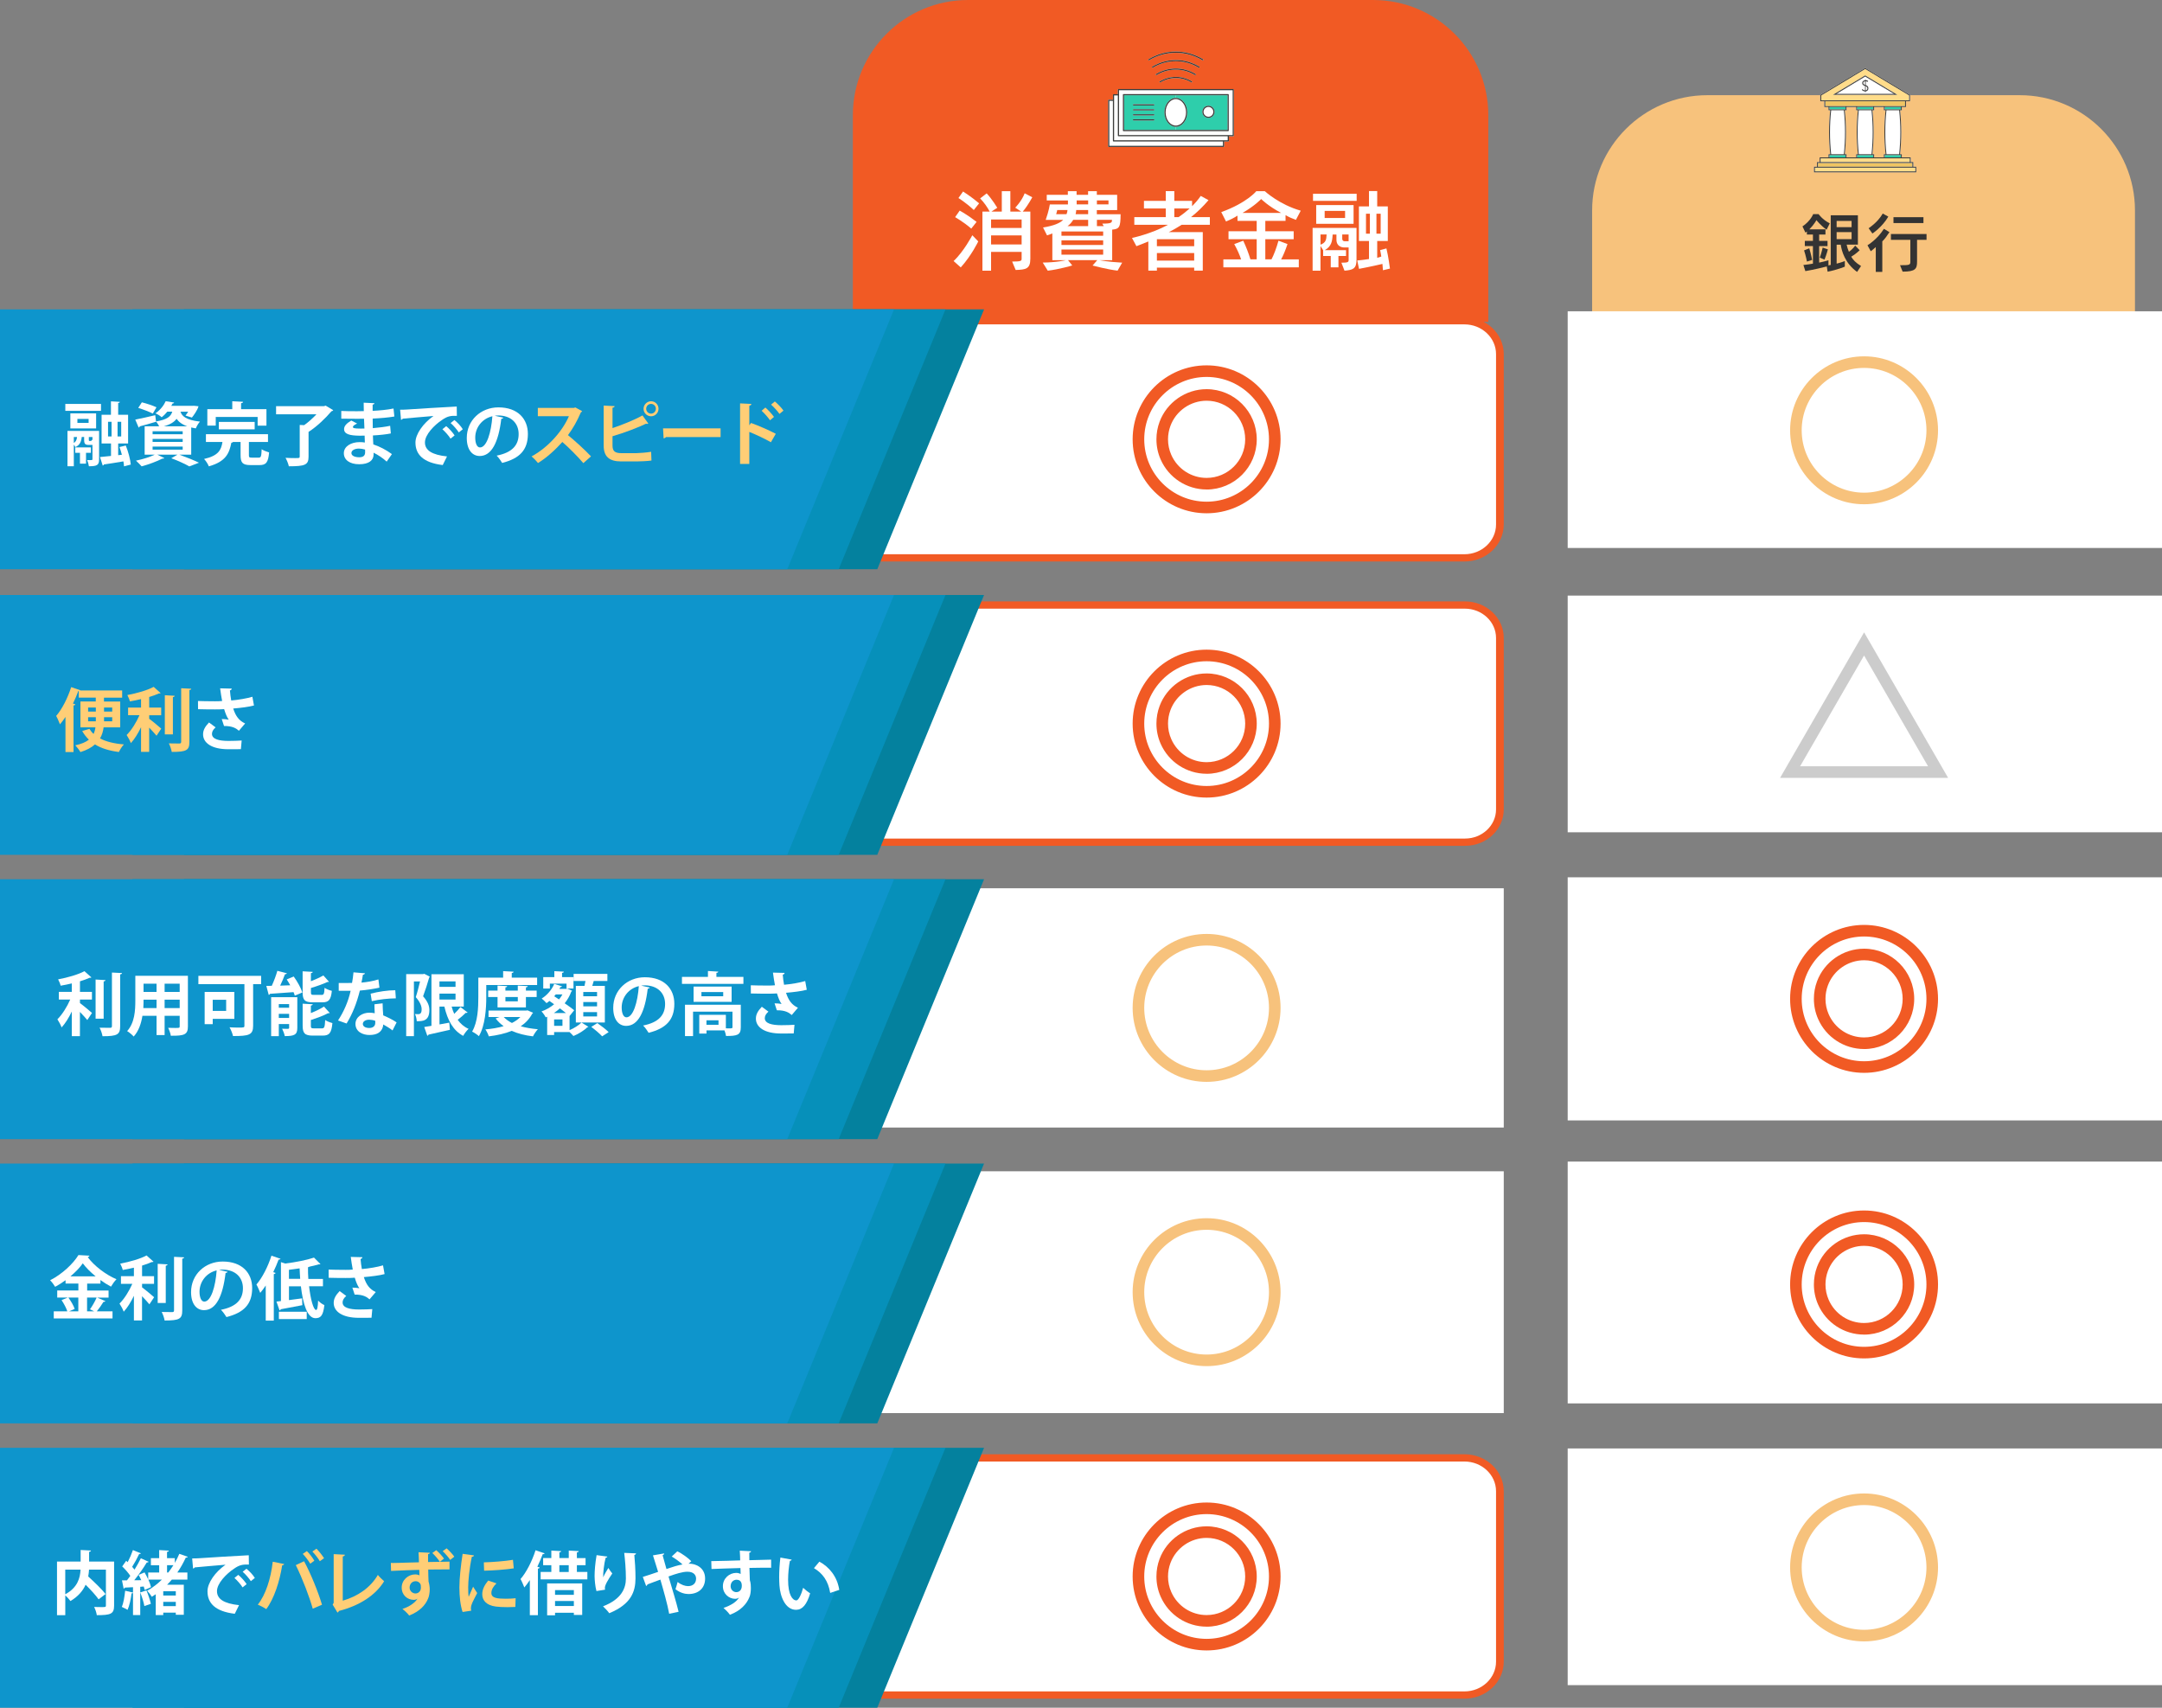 <?xml version="1.0" encoding="UTF-8"?><svg id="Layer_2" xmlns="http://www.w3.org/2000/svg" viewBox="0 0 699.77 552.72"><rect x="0" y="0" width="699.77" height="552.72" fill="#808080" stroke="none"/><defs><style>.cls-1{fill:#f7c27c;}.cls-2{fill:#04819e;}.cls-3{fill:#f15a24;}.cls-4{fill:#fff;}.cls-5{fill:#ffdc8a;}.cls-6{fill:#ffce76;}.cls-7{fill:#f0c562;}.cls-8{fill:#333;}.cls-9{fill:#ccc;}.cls-10{fill:#0690ba;}.cls-11{fill:#0e95cc;}.cls-12{fill:#2eceab;}.cls-13{fill:#3c3c3b;}</style></defs><g id="Layer_1-2"><g><g><g><path class="cls-3" d="M313.34,0h131.08c20.59,0,37.3,16.71,37.3,37.3V104.16h-205.68V37.3c0-20.59,16.71-37.3,37.3-37.3Z"/><g><path class="cls-4" d="M308.65,84.49c3.29-3.06,6.06-8.35,6.06-8.35l1.92,2s-2.17,4.55-5.66,8.41l-2.32-2.06Zm5.72-10.49c-2.37-2.09-5.23-3.72-5.23-3.72l1.49-2.12s2.77,1.54,5.46,3.66l-1.72,2.17Zm.83-6.01c-2.43-2.32-4.98-3.89-4.98-3.89l1.49-2.12s2.6,1.63,5.2,3.83l-1.72,2.17Zm12.38,16.67c2.97,0,3.09-.23,3.09-.94v-2.2h-9.89v6.09h-2.8v-19.13h2.35c-.71-1.34-1.77-2.92-3.09-4.26l2.12-1.63c1.74,1.86,3.43,4.66,3.43,4.66l-1.89,1.23h3.35v-6.61h2.77v6.61h3.52l-1.94-1.26s2.06-2.06,3.06-4.66l2.46,1.29c-1.09,2-2.37,3.86-3.09,4.63h2.46v15.24c0,3.37-1.49,3.55-4.75,3.66l-1.14-2.72Zm3.09-13.61h-9.89v2.74h9.89v-2.74Zm0,5.15h-9.89v2.92h9.89v-2.92Z"/><path class="cls-4" d="M361.75,87.6c-3.29-.37-8.12-1.66-8.12-1.66l1.52-1.74h-9.47l1.37,1.72s-4.23,1.26-7.92,1.69l-1.63-2.63c4.6-.03,7.49-.77,7.49-.77h-4.38v-8.66c-.6,.26-1.17,.46-1.72,.63l-1.29-2.55c3.57-.57,5.46-1.43,6.52-2.46h-5.66c1.06-3.03,1.34-5,1.34-5h5.86v-1.29h-6.86v-1.83h6.83v-1.17h2.83v1.17h3.72v-1.17h2.83v1.17h6.58v4.95h-6.58v1.34h7.69c0,4.35-.49,4.75-2.72,4.98v9.89h-4.12s2.92,.57,7.35,.8l-1.49,2.6Zm-19.56-19.62s-.14,.74-.34,1.34h3.35c.17-.4,.31-1.03,.31-1.34h-3.32Zm14.87,6.95h-13.5v1.37h13.5v-1.37Zm0,2.86h-13.5v1.49h13.5v-1.49Zm0,2.97h-13.5v1.66h13.5v-1.66Zm-4.86-9.61h-4.83c-.4,.63-1.03,1.49-1.83,2.03h6.66v-2.03Zm0-3.17h-3.86c0,.31-.09,.94-.2,1.34h4.06v-1.34Zm0-3.12h-3.72v1.29h3.72v-1.29Zm6.58,0h-3.75v1.29h3.75v-1.29Zm1.12,6.29h-4.86v2.03h2.2l-.46-.8c3.03,0,3.12-.34,3.12-1.12v-.11Z"/><path class="cls-4" d="M386.52,87.6v-.97h-12.07v.97h-2.77v-9.44c-2.17,.89-3.86,1.52-3.86,1.52l-1.43-2.66s6.18-1.29,11.64-4.26h-10.89v-2.49h10.18v-2.8h-7.06v-2.46h7.06v-3.15h2.77v3.15h5.75v1.72c1.06-1.06,2-2.14,2.8-3.32l2.52,1.37c-1.63,1.92-3.72,3.97-5.66,5.49h6.09v2.49h-9.12c-1.32,.83-2.83,1.72-4.18,2.37h11.01v12.47h-2.77Zm0-10.18h-12.07v2.26h12.07v-2.26Zm0,4.49h-12.07v2.43h12.07v-2.43Zm-6.43-14.44v2.8h1.37c1.2-.8,2.55-1.86,3.6-2.8h-4.98Z"/><path class="cls-4" d="M395.96,86.52v-2.57h5.75c-.49-1.46-1.2-3.09-2.23-4.95l2.92-1.09c.97,2.09,1.72,4.03,2.32,6.03h2.03v-6.52h-9.12v-2.57h9.12v-3.37h-6.21v-1.69c-1.09,.71-2.32,1.32-3.72,1.89l-1.54-3.03c8.32-3,11.35-6.78,11.35-6.78h2.74s4.69,4.35,11.64,6.32l-1.57,2.97c-1.2-.43-2.37-.94-3.35-1.54v1.86h-6.55v3.37h9.18v2.57h-9.18v6.52h2c.74-1.4,1.6-3.63,2.26-6.03l2.92,1.09c-.69,2.09-1.46,3.86-2.06,4.95h5.72v2.57h-24.42Zm18.7-17.61c-4.2-2.2-6.46-4.49-6.46-4.49,0,0-1.97,2.14-6.03,4.49h12.5Z"/><path class="cls-4" d="M434.19,85.03c2.2,0,2.32-.23,2.32-.94v-4h-1.52s-2.43,.06-2.43-2.55v-1.63h-1.23c-.11,2.29-.43,3.86-2.55,5.06h6.89v1.89h-2.46v3.66h-2.49v-3.66h-2.46v-1.89l-.86-1.34v7.98h-2.55v-13.84h14.21v10.32c0,2.97-1.26,3.29-3.89,3.52l-1-2.57Zm-9.21-20.02v-2.29h14.13v2.29h-14.13Zm1.03,7.43v-6.06h12.1v6.06h-12.1Zm1.4,3.46v3.29c1.72-.63,1.89-1.6,1.97-3.29h-1.97Zm7.95-7.64h-6.61v2.29h6.61v-2.29Zm1.14,7.64h-2.06v1.34c0,.77,.57,.83,.74,.83h1.32v-2.17Zm11.12,11.58s-.06-1.03-.17-2.06c-3.49,.83-7.58,1.6-7.58,1.6l-.57-2.72s1.52-.09,3.8-.46v-5.83h-3.26v-11.21h3.26v-4.95h2.66v4.95h3.43v11.21h-3.43v5.43l1.32-.4s-.2-1.37-.37-2.09l2.03-.54c.63,2.52,1.14,6.52,1.14,6.52l-2.26,.54Zm-4.23-18.3h-1.26v6.46h1.26v-6.46Zm3.49,0h-1.37v6.46h1.37v-6.46Z"/></g></g><g><g><path class="cls-4" d="M380.58,24.89c-1.82,0-3.62,.51-5.21,1.46-.09,.05-.12,.17-.07,.26,.03,.06,.1,.09,.16,.09,.03,0,.07-.01,.1-.03,1.53-.92,3.27-1.41,5.02-1.41s3.49,.49,5.02,1.41c.09,.05,.21,.03,.26-.07,.05-.09,.02-.21-.07-.26-1.6-.96-3.4-1.46-5.22-1.46Z"/><path class="cls-4" d="M386.9,24.32c.07,0,.13-.03,.16-.09,.05-.09,.03-.21-.07-.26-1.96-1.19-4.18-1.81-6.42-1.81s-4.47,.62-6.42,1.81c-.09,.05-.12,.17-.07,.26,.05,.09,.17,.11,.26,.07,1.9-1.15,4.05-1.75,6.23-1.75s4.33,.61,6.23,1.75c.03,.02,.07,.03,.1,.03Z"/><path class="cls-4" d="M388.11,21.93c.07,0,.13-.03,.16-.09,.05-.09,.03-.21-.07-.26-2.32-1.4-4.96-2.15-7.63-2.15s-5.3,.74-7.63,2.15c-.09,.05-.12,.17-.07,.26,.05,.09,.17,.12,.26,.07,2.27-1.37,4.84-2.09,7.43-2.09s5.17,.72,7.43,2.09c.03,.02,.07,.03,.1,.03Z"/><path class="cls-4" d="M389.32,19.53c.07,0,.13-.03,.16-.09,.05-.09,.03-.21-.07-.26-2.69-1.63-5.75-2.49-8.84-2.49s-6.14,.86-8.84,2.49c-.09,.05-.12,.17-.07,.26s.17,.12,.26,.07c2.63-1.59,5.62-2.43,8.64-2.43s6.01,.84,8.64,2.43c.03,.02,.07,.03,.1,.03Z"/><path class="cls-4" d="M399.35,29.01v14.91c0,.11-.09,.19-.19,.19h-1.4v1.5c0,.1-.09,.19-.19,.19h-1.36v1.59c0,.1-.09,.19-.19,.19h-37.16c-.11,0-.19-.09-.19-.19v-14.91c0-.1,.08-.19,.19-.19h1.36v-1.59c0-.1,.09-.19,.19-.19h1.4v-1.49c0-.1,.08-.19,.19-.19h37.16c.1,0,.19,.09,.19,.19Z"/></g><g><path class="cls-12" d="M389.16,36.19c0,1.09,.89,1.97,1.97,1.97s1.97-.88,1.97-1.97-.89-1.97-1.97-1.97-1.97,.88-1.97,1.97Zm8.17,5.89h-16.75v-1.05c2.03,0,3.69-2.09,3.69-4.67s-1.66-4.66-3.69-4.66v-.86h16.75v11.24Z"/><path class="cls-12" d="M373.45,38.6h-6.57c-.11,0-.2,.09-.2,.19s.09,.19,.2,.19h6.57c.11,0,.19-.09,.19-.19s-.08-.19-.19-.19Zm-6.57-1.24h6.57c.11,0,.19-.08,.19-.19s-.08-.19-.19-.19h-6.57c-.11,0-.2,.09-.2,.19,0,.11,.09,.19,.2,.19Zm0-1.62h6.57c.11,0,.19-.08,.19-.19s-.08-.19-.19-.19h-6.57c-.11,0-.2,.09-.2,.19,0,.11,.09,.19,.2,.19Zm0-1.62h6.57c.11,0,.19-.08,.19-.19,0-.11-.08-.19-.19-.19h-6.57c-.11,0-.2,.08-.2,.19s.09,.19,.2,.19Zm13.7,7.95h-16.75v-11.24h16.75v.86c-2.03,0-3.69,2.09-3.69,4.66s1.66,4.67,3.69,4.67v1.05Z"/><path class="cls-13" d="M391.13,38.16c1.08,0,1.97-.88,1.97-1.97s-.89-1.97-1.97-1.97-1.97,.88-1.97,1.97,.89,1.97,1.97,1.97Zm0-3.55c.87,0,1.59,.71,1.59,1.59s-.71,1.59-1.59,1.59-1.59-.71-1.59-1.59,.71-1.59,1.59-1.59Z"/><path class="cls-13" d="M384.27,36.36c0-2.57-1.66-4.66-3.69-4.66s-3.69,2.09-3.69,4.66,1.66,4.67,3.69,4.67,3.69-2.09,3.69-4.67Zm-7,0c0-2.36,1.49-4.29,3.31-4.29s3.31,1.92,3.31,4.29-1.48,4.29-3.31,4.29-3.31-1.92-3.31-4.29Z"/><path class="cls-13" d="M380.58,24.89c-1.82,0-3.62,.51-5.21,1.46-.09,.05-.12,.17-.07,.26,.03,.06,.1,.09,.16,.09,.03,0,.07-.01,.1-.03,1.53-.92,3.27-1.41,5.02-1.41s3.49,.49,5.02,1.41c.09,.05,.21,.03,.26-.07,.05-.09,.02-.21-.07-.26-1.6-.96-3.4-1.46-5.22-1.46Z"/><path class="cls-13" d="M386.9,24.32c.07,0,.13-.03,.16-.09,.05-.09,.03-.21-.07-.26-1.96-1.19-4.18-1.81-6.42-1.81s-4.47,.62-6.42,1.81c-.09,.05-.12,.17-.07,.26,.05,.09,.17,.11,.26,.07,1.9-1.15,4.05-1.75,6.23-1.75s4.33,.61,6.23,1.75c.03,.02,.07,.03,.1,.03Z"/><path class="cls-13" d="M373.45,33.75h-6.57c-.11,0-.2,.08-.2,.19s.09,.19,.2,.19h6.57c.11,0,.19-.08,.19-.19,0-.11-.08-.19-.19-.19Z"/><path class="cls-13" d="M373.45,35.36h-6.57c-.11,0-.2,.09-.2,.19,0,.11,.09,.19,.2,.19h6.57c.11,0,.19-.08,.19-.19s-.08-.19-.19-.19Z"/><path class="cls-13" d="M373.45,36.98h-6.57c-.11,0-.2,.09-.2,.19,0,.11,.09,.19,.2,.19h6.57c.11,0,.19-.08,.19-.19s-.08-.19-.19-.19Z"/><path class="cls-13" d="M373.45,38.6h-6.57c-.11,0-.2,.09-.2,.19s.09,.19,.2,.19h6.57c.11,0,.19-.09,.19-.19s-.08-.19-.19-.19Z"/><path class="cls-13" d="M388.11,21.93c.07,0,.13-.03,.16-.09,.05-.09,.03-.21-.07-.26-2.32-1.4-4.96-2.15-7.63-2.15s-5.3,.74-7.63,2.15c-.09,.05-.12,.17-.07,.26,.05,.09,.17,.12,.26,.07,2.27-1.37,4.84-2.09,7.43-2.09s5.17,.72,7.43,2.09c.03,.02,.07,.03,.1,.03Z"/><path class="cls-13" d="M389.32,19.53c.07,0,.13-.03,.16-.09,.05-.09,.03-.21-.07-.26-2.69-1.63-5.75-2.49-8.84-2.49s-6.14,.86-8.84,2.49c-.09,.05-.12,.17-.07,.26s.17,.12,.26,.07c2.63-1.59,5.62-2.43,8.64-2.43s6.01,.84,8.64,2.43c.03,.02,.07,.03,.1,.03Z"/><path class="cls-13" d="M363.64,42.46h33.88c.1,0,.19-.08,.19-.19v-11.63c0-.1-.09-.19-.19-.19h-33.88c-.11,0-.19,.09-.19,.19v11.63c0,.11,.08,.19,.19,.19Zm.19-11.63h33.5v11.24h-33.5v-11.24Z"/><path class="cls-13" d="M399.16,28.82h-37.16c-.11,0-.19,.09-.19,.19v1.49h-1.4c-.1,0-.19,.09-.19,.19v1.59h-1.36c-.11,0-.19,.09-.19,.19v14.91c0,.1,.08,.19,.19,.19h37.16c.1,0,.19-.09,.19-.19v-1.59h1.36c.1,0,.19-.09,.19-.19v-1.5h1.4c.1,0,.19-.08,.19-.19v-14.91c0-.1-.09-.19-.19-.19Zm-3.33,18.37h-36.78v-14.53h1.16v12.94c0,.1,.09,.19,.19,.19h35.42v1.39Zm1.55-1.78h-36.78v-14.53h1.21v13.03c0,.11,.08,.19,.19,.19h35.37v1.31Zm1.6-1.69h-36.78v-14.52h36.78v14.52Z"/></g></g></g><g><g><g><path class="cls-1" d="M552.62,30.81h101.1c20.59,0,37.3,16.71,37.3,37.3v33.9h-175.7v-33.9c0-20.59,16.71-37.3,37.3-37.3Z"/><g><path class="cls-8" d="M601.07,88c-3.95-2.82-5.01-6.86-5.28-8.81h-1.33v6.14c1.49-.36,2.65-.84,2.65-.84v1.81s-2.36,1.01-5.57,1.64l-.27-1.7c-1.14,.29-3.91,.99-6.94,1.51l-.63-1.98c1.16-.13,2.19-.27,3.09-.44v-5.68h-2.63v-1.68h2.63v-2.06h-1.96v-.99c-.15,.13-.29,.25-.46,.38l-.97-2.02c2.63-1.75,3.47-3.98,3.47-3.98h1.75s1.2,1.77,3.62,2.99l-1.03,2.06c-2.08-1.49-3.28-3.11-3.28-3.11,0,0-.82,1.51-2.31,2.99h5.22v1.68h-2.04v2.06h2.71v1.68h-2.71v5.34c1.98-.4,3.01-.76,3.01-.76v1.66c.27-.04,.5-.11,.74-.15v-16.07h8.79v9.51h-3.64c.13,.65,.38,1.49,.72,2.31,1.28-.84,2.04-2,2.04-2l1.45,1.49s-1.18,1.22-2.73,2.1c.63,1.05,1.41,1.94,3.18,3.01l-1.26,1.89Zm-16.22-3.34s-.34-1.85-.93-3.62l1.68-.67c.59,1.91,.93,3.76,.93,3.76l-1.68,.53Zm4.16-1.28c.57-1.54,.93-3.24,.93-3.24l1.68,.57s-.4,1.64-1.09,3.32l-1.51-.65Zm10.29-11.88h-4.84v2.02h4.84v-2.02Zm0,3.62h-4.84v2.29h4.84v-2.29Z"/><path class="cls-8" d="M607.13,88v-8.03c-.95,.84-1.62,1.35-1.62,1.35l-1.07-1.94s3.11-1.79,5.32-5.32l1.79,1.07c-.74,1.14-1.49,2.23-2.31,2.99v9.89h-2.1Zm-2.31-14.13s2.94-1.87,4.56-4.75l1.81,.99c-2,3.43-5.15,5.47-5.15,5.47l-1.22-1.7Zm10.16,11.97c3.03,0,3.34-.06,3.34-1.14v-7.07h-6.29v-1.89h11.53v1.89h-3.07v7.05c0,2.31-.48,3.24-4.67,3.24l-.84-2.08Zm-2.12-13.65v-1.89h9.7v1.89h-9.7Z"/></g><g><g><path class="cls-4" d="M619.27,53.96v-1.51h-.85v-1.51h-2.87v-1.04h-.56c.51-4.72,.51-9.51,0-14.23h.56v-1.04h1.35v-1.87h1.31v-2.04l-14.52-8.74-14.52,8.74v2.04h1.31v1.87h1.35v1.04h.56c-.51,4.72-.51,9.51,0,14.23h-.56v1.04h-2.87v1.51h-.85v1.51h-.97v1.8h33.08v-1.8h-.97Zm-17.92-4.06h-.56v1.04h-3.14v-1.04h-.56c.51-4.72,.51-9.51,0-14.23h.56v-1.04h3.14v1.04h.56c-.51,4.72-.51,9.51,0,14.23Zm8.95,0h-.56v1.04h-3.14v-1.04h-.56c.51-4.72,.51-9.51,0-14.23h.56v-1.04h3.14v1.04h.56c-.51,4.72-.51,9.51,0,14.23Zm-15.97-19.51l9.37-5.64,1.2,.72,8.17,4.91h-18.74Z"/><polygon class="cls-4" points="613.07 30.39 594.33 30.39 603.7 24.75 604.9 25.48 613.07 30.39"/></g><g><polygon class="cls-5" points="619.95 55.48 587.45 55.48 587.45 54.26 588.13 54.26 619.27 54.26 619.95 54.26 619.95 55.48"/><polygon class="cls-7" points="618.98 53.97 588.42 53.97 588.42 52.75 588.98 52.75 618.42 52.75 618.98 52.75 618.98 53.97"/><path class="cls-5" d="M617.93,30.88v1.59h-28.46v-1.59l14.23-8.56,14.23,8.56Zm-24.64-.2h20.83l-10.34-6.22-.07-.05-10.42,6.27Z"/><polygon class="cls-7" points="616.62 32.77 616.62 34.35 615.56 34.35 609.75 34.35 606.6 34.35 600.8 34.35 597.65 34.35 591.84 34.35 590.78 34.35 590.78 32.77 616.62 32.77"/><polygon class="cls-12" points="610.04 34.64 615.26 34.64 615.26 35.39 614.97 35.39 610.33 35.39 610.04 35.39 610.04 34.64"/><polygon class="cls-12" points="615.26 50.95 610.04 50.95 610.04 50.2 610.33 50.2 614.97 50.2 615.26 50.2 615.26 50.95"/><polygon class="cls-12" points="601.38 35.39 601.09 35.39 601.09 34.64 606.31 34.64 606.31 35.39 606.02 35.39 601.38 35.39"/><polygon class="cls-12" points="606.31 50.95 601.09 50.95 601.09 50.2 601.38 50.2 606.02 50.2 606.31 50.2 606.31 50.95"/><polygon class="cls-5" points="618.13 52.46 589.27 52.46 589.27 51.24 591.84 51.24 597.65 51.24 600.8 51.24 606.6 51.24 609.75 51.24 615.56 51.24 618.13 51.24 618.13 52.46"/><polygon class="cls-12" points="592.14 34.64 597.36 34.64 597.36 35.39 597.07 35.39 592.43 35.39 592.14 35.39 592.14 34.64"/><polygon class="cls-12" points="592.43 50.2 597.07 50.2 597.36 50.2 597.36 50.95 592.14 50.95 592.14 50.2 592.43 50.2"/><path class="cls-13" d="M603.7,24.41l-10.42,6.27h20.83l-10.34-6.22-.07-.05Zm9.37,5.98h-18.74l9.37-5.64,1.2,.72,8.17,4.91Z"/><path class="cls-13" d="M603.66,25.85v.16c-.11,0-.22,.02-.33,.05s-.2,.08-.29,.15-.15,.15-.21,.26-.08,.24-.08,.4,.02,.29,.08,.4c.05,.11,.12,.19,.21,.26,.09,.07,.18,.12,.29,.17,.11,.04,.22,.08,.33,.12v1.43c-.16,0-.28-.02-.38-.06-.1-.05-.17-.09-.24-.14-.06-.05-.1-.1-.14-.14s-.07-.06-.1-.06c-.04,0-.07,.02-.1,.06-.03,.04-.05,.08-.05,.12,0,.05,.02,.1,.07,.16,.05,.06,.11,.12,.2,.17s.19,.1,.32,.15c.12,.04,.26,.06,.42,.06v.18s.01,.05,.03,.07c.02,.02,.05,.02,.08,.02,.02,0,.05,0,.07-.02,.02-.02,.04-.04,.04-.07v-.19c.25-.03,.45-.13,.61-.29,.16-.15,.24-.38,.24-.68,0-.17-.02-.31-.07-.43-.05-.11-.11-.21-.2-.29-.08-.08-.17-.14-.27-.19s-.2-.09-.31-.13v-1.25c.1,0,.17,.02,.24,.03,.07,.02,.13,.04,.17,.06,.05,.02,.08,.04,.12,.06s.06,.02,.08,.02c.05,0,.08-.02,.11-.07s.04-.08,.04-.12c0-.04-.02-.08-.07-.12-.02-.02-.05-.03-.07-.05s-.06-.03-.1-.05c-.07-.02-.15-.05-.25-.07s-.18-.02-.27-.02v-.15s-.01-.05-.04-.07c-.02-.02-.05-.03-.07-.03-.03,0-.06,.01-.08,.03s-.03,.04-.03,.07Zm0,1.63c-.08-.03-.15-.06-.23-.09-.07-.03-.14-.07-.19-.12-.05-.05-.1-.11-.13-.17-.03-.07-.05-.15-.05-.25s.02-.17,.05-.24c.03-.07,.08-.12,.14-.16,.05-.04,.12-.07,.19-.1s.15-.04,.22-.04v1.17Zm.21,.42c.07,.03,.14,.06,.21,.1,.07,.04,.12,.08,.17,.14,.05,.05,.09,.12,.12,.19,.03,.08,.04,.17,.04,.28,0,.18-.05,.33-.14,.43-.1,.11-.23,.17-.4,.2v-1.35Z"/><path class="cls-13" d="M620.24,53.97h-.97v-1.51h-.85v-1.51h-2.87v-1.04h-.56c.51-4.72,.51-9.51,0-14.23h.56v-1.04h1.35v-1.87h1.31v-2.04l-14.52-8.74-14.52,8.74v2.04h1.31v1.87h1.35v1.04h.56c-.51,4.72-.51,9.51,0,14.23h-.56v1.04h-2.87v1.51h-.85v1.51h-.97v1.8h33.08v-1.8Zm-4.98-3.77v.75h-5.23v-.75h5.23Zm-18.17-.29c.51-4.72,.51-9.51,0-14.23h.56v-1.04h3.14v1.04h.56c-.51,4.72-.51,9.51,0,14.23h-.56v1.04h-3.14v-1.04h-.56Zm8.92-14.52h-4.93v-.75h5.23v.75h-.3Zm-.26,.29c.51,4.72,.51,9.51,0,14.23h-4.11c-.51-4.72-.51-9.51,0-14.23h4.11Zm-4.67,14.52h5.23v.75h-5.23v-.75Zm4.96-.29c.51-4.72,.51-9.51,0-14.23h.56v-1.04h3.14v1.04h.56c-.51,4.72-.51,9.51,0,14.23h-.56v1.04h-3.14v-1.04h-.56Zm8.66,0h-4.11c-.51-4.72-.51-9.51,0-14.23h4.11c.51,4.72,.51,9.51,0,14.23Zm.56-14.52h-5.23v-.75h5.23v.75Zm-25.79-2.91v-1.59l14.23-8.56,14.23,8.56v1.59h-28.46Zm1.31,1.87v-1.58h25.83v1.58h-25.83Zm1.35,1.04v-.75h5.23v.75h-5.23Zm.56,.29h4.11c.51,4.72,.51,9.51,0,14.23h-4.11c-.51-4.72-.51-9.51,0-14.23Zm-.56,14.52h5.23v.75h-5.23v-.75Zm-2.87,1.04h28.87v1.22h-28.87v-1.22Zm-.85,1.51h30.56v1.22h-30.56v-1.22Zm31.53,2.73h-32.5v-1.22h32.5v1.22Z"/></g></g></g><rect class="cls-4" x="507.41" y="100.75" width="192.36" height="76.61"/><path class="cls-1" d="M603.34,163.21c-13.2,0-23.94-10.74-23.94-23.94s10.74-23.94,23.94-23.94,23.94,10.74,23.94,23.94-10.74,23.94-23.94,23.94Zm0-44.13c-11.13,0-20.19,9.06-20.19,20.19s9.06,20.19,20.19,20.19,20.19-9.06,20.19-20.19-9.06-20.19-20.19-20.19Z"/><rect class="cls-4" x="507.41" y="192.77" width="192.36" height="76.61"/><rect class="cls-4" x="507.41" y="283.95" width="192.36" height="78.69"/><rect class="cls-4" x="507.41" y="375.96" width="192.36" height="78.27"/><rect class="cls-4" x="507.41" y="468.81" width="192.36" height="76.61"/><path class="cls-1" d="M603.34,531.26c-13.2,0-23.94-10.74-23.94-23.94s10.74-23.94,23.94-23.94,23.94,10.74,23.94,23.94-10.74,23.94-23.94,23.94Zm0-44.13c-11.13,0-20.19,9.06-20.19,20.19s9.06,20.19,20.19,20.19,20.19-9.06,20.19-20.19-9.06-20.19-20.19-20.19Z"/><path class="cls-9" d="M630.53,251.76h-54.37l27.19-47.09,27.19,47.09Zm-47.88-3.75h41.39l-20.7-35.85-20.7,35.85Z"/><g><path class="cls-3" d="M603.34,347.24c-13.2,0-23.94-10.74-23.94-23.94s10.74-23.94,23.94-23.94,23.94,10.74,23.94,23.94-10.74,23.94-23.94,23.94Zm0-44.13c-11.13,0-20.19,9.06-20.19,20.19s9.06,20.19,20.19,20.19,20.19-9.06,20.19-20.19-9.06-20.19-20.19-20.19Z"/><path class="cls-3" d="M603.34,339.53c-6.46,0-12.3-3.83-14.89-9.75-.9-2.05-1.35-4.24-1.35-6.49,0-1.95,.34-3.87,1.02-5.68,2.36-6.31,8.47-10.55,15.21-10.55,8.95,0,16.24,7.28,16.24,16.24s-7.28,16.24-16.24,16.24Zm0-28.73c-5.19,0-9.89,3.26-11.7,8.12-.52,1.4-.79,2.87-.79,4.37,0,1.74,.35,3.41,1.04,4.99,1.99,4.56,6.48,7.5,11.45,7.5,6.89,0,12.49-5.6,12.49-12.49s-5.6-12.49-12.49-12.49Z"/></g><g><path class="cls-3" d="M603.34,439.67c-13.2,0-23.94-10.74-23.94-23.94s10.74-23.94,23.94-23.94,23.94,10.74,23.94,23.94-10.74,23.94-23.94,23.94Zm0-44.13c-11.13,0-20.19,9.06-20.19,20.19s9.06,20.19,20.19,20.19,20.19-9.06,20.19-20.19-9.06-20.19-20.19-20.19Z"/><path class="cls-3" d="M603.34,431.96c-6.46,0-12.3-3.83-14.89-9.75-.9-2.05-1.35-4.24-1.35-6.49,0-1.95,.34-3.87,1.02-5.68,2.36-6.31,8.47-10.55,15.21-10.55,8.95,0,16.24,7.28,16.24,16.24s-7.28,16.24-16.24,16.24Zm0-28.73c-5.19,0-9.89,3.26-11.7,8.12-.52,1.4-.79,2.87-.79,4.37,0,1.74,.35,3.41,1.04,4.99,1.99,4.56,6.48,7.5,11.45,7.5,6.89,0,12.49-5.6,12.49-12.49s-5.6-12.49-12.49-12.49Z"/></g></g><g><path class="cls-4" d="M207.59,180.57c-6.34,0-11.49-4.85-11.49-10.81v-55.14c0-5.96,5.15-10.81,11.49-10.81H473.98c6.34,0,11.49,4.85,11.49,10.81v55.14c0,5.96-5.15,10.81-11.49,10.81H207.59Z"/><path class="cls-3" d="M473.98,104.99c5.65,0,10.24,4.32,10.24,9.63v55.14c0,5.31-4.59,9.63-10.24,9.63H207.59c-5.65,0-10.24-4.32-10.24-9.63v-55.14c0-5.31,4.59-9.63,10.24-9.63H473.98m0-2.35H207.59c-7.04,0-12.74,5.36-12.74,11.98v55.14c0,6.62,5.7,11.98,12.74,11.98H473.98c7.04,0,12.74-5.36,12.74-11.98v-55.14c0-6.62-5.7-11.98-12.74-11.98h0Z"/></g><g><path class="cls-3" d="M390.54,166.13c-13.2,0-23.94-10.74-23.94-23.94s10.74-23.94,23.94-23.94,23.94,10.74,23.94,23.94-10.74,23.94-23.94,23.94Zm0-44.13c-11.13,0-20.19,9.06-20.19,20.19s9.06,20.19,20.19,20.19,20.19-9.06,20.19-20.19-9.06-20.19-20.19-20.19Z"/><path class="cls-3" d="M390.54,158.43c-6.46,0-12.3-3.83-14.89-9.75-.9-2.05-1.35-4.23-1.35-6.49,0-1.96,.34-3.87,1.02-5.68,2.36-6.31,8.47-10.55,15.21-10.55,8.95,0,16.24,7.28,16.24,16.24s-7.28,16.24-16.24,16.24Zm0-28.73c-5.19,0-9.89,3.26-11.7,8.12-.52,1.4-.79,2.87-.79,4.37,0,1.74,.35,3.42,1.04,4.99,1.99,4.56,6.48,7.5,11.45,7.5,6.89,0,12.49-5.6,12.49-12.49s-5.6-12.49-12.49-12.49Z"/></g><g><path class="cls-4" d="M196.1,272.58v-76.76H474.13c6.25,0,11.34,4.79,11.34,10.67v55.49c0,5.85-5.06,10.6-11.27,10.6H196.1Z"/><path class="cls-3" d="M474.13,197c5.57,0,10.09,4.26,10.09,9.49v55.49c0,5.2-4.5,9.43-10.02,9.43H197.35v-74.41H474.13m0-2.35H194.85v79.11H474.2c6.92,0,12.52-5.27,12.52-11.78v-55.49c0-6.54-5.64-11.84-12.59-11.84h0Z"/></g><g><path class="cls-3" d="M390.54,258.15c-13.2,0-23.94-10.74-23.94-23.94s10.74-23.94,23.94-23.94,23.94,10.74,23.94,23.94-10.74,23.94-23.94,23.94Zm0-44.13c-11.13,0-20.19,9.06-20.19,20.19s9.06,20.19,20.19,20.19,20.19-9.06,20.19-20.19-9.06-20.19-20.19-20.19Z"/><path class="cls-3" d="M390.54,250.44c-6.46,0-12.3-3.83-14.89-9.75-.9-2.05-1.35-4.23-1.35-6.49,0-1.96,.34-3.87,1.02-5.68,2.36-6.31,8.47-10.55,15.21-10.55,8.95,0,16.24,7.28,16.24,16.24s-7.28,16.24-16.24,16.24Zm0-28.73c-5.19,0-9.89,3.26-11.7,8.12-.52,1.4-.79,2.87-.79,4.37,0,1.74,.35,3.42,1.04,4.99,1.99,4.56,6.48,7.5,11.45,7.5,6.89,0,12.49-5.6,12.49-12.49s-5.6-12.49-12.49-12.49Z"/></g><rect class="cls-4" x="194.85" y="287.5" width="291.87" height="77.44"/><path class="cls-1" d="M390.54,350.16c-13.2,0-23.94-10.74-23.94-23.94s10.74-23.94,23.94-23.94,23.94,10.74,23.94,23.94-10.74,23.94-23.94,23.94Zm0-44.13c-11.13,0-20.19,9.06-20.19,20.19s9.06,20.19,20.19,20.19,20.19-9.06,20.19-20.19-9.06-20.19-20.19-20.19Z"/><rect class="cls-4" x="194.85" y="379.1" width="291.87" height="78.27"/><path class="cls-1" d="M390.54,442.17c-13.2,0-23.94-10.74-23.94-23.94s10.74-23.94,23.94-23.94,23.94,10.74,23.94,23.94-10.74,23.94-23.94,23.94Zm0-44.13c-11.13,0-20.19,9.06-20.19,20.19s9.06,20.19,20.19,20.19,20.19-9.06,20.19-20.19-9.06-20.19-20.19-20.19Z"/><g><path class="cls-4" d="M196.1,548.63v-76.76H473.98c6.33,0,11.49,4.85,11.49,10.8v55.15c0,5.96-5.15,10.8-11.49,10.8H196.1Z"/><path class="cls-3" d="M473.98,473.04c5.65,0,10.24,4.32,10.24,9.63v55.15c0,5.31-4.59,9.63-10.24,9.63H197.35v-74.41H473.98m0-2.35H194.85v79.11H473.98c7.03,0,12.74-5.36,12.74-11.98v-55.15c0-6.62-5.7-11.98-12.74-11.98h0Z"/></g><g><path class="cls-3" d="M390.54,534.19c-13.2,0-23.94-10.74-23.94-23.94s10.74-23.94,23.94-23.94,23.94,10.74,23.94,23.94-10.74,23.94-23.94,23.94Zm0-44.13c-11.13,0-20.19,9.06-20.19,20.19s9.06,20.19,20.19,20.19,20.19-9.06,20.19-20.19-9.06-20.19-20.19-20.19Z"/><path class="cls-3" d="M390.54,526.49c-6.46,0-12.3-3.83-14.89-9.75-.9-2.05-1.35-4.23-1.35-6.49,0-1.96,.34-3.87,1.02-5.68,2.36-6.31,8.47-10.55,15.21-10.55,8.95,0,16.24,7.28,16.24,16.24s-7.28,16.24-16.24,16.24Zm0-28.73c-5.19,0-9.89,3.26-11.7,8.12-.52,1.4-.79,2.87-.79,4.37,0,1.74,.35,3.42,1.04,4.99,1.99,4.56,6.48,7.5,11.45,7.5,6.89,0,12.49-5.6,12.49-12.49s-5.6-12.49-12.49-12.49Z"/></g><g><polygon class="cls-2" points="283.95 184.24 59.54 184.24 59.54 100.14 318.51 100.14 283.95 184.24"/><polygon class="cls-10" points="271.46 184.24 42.88 184.24 42.88 100.14 306.02 100.14 271.46 184.24"/><polygon class="cls-11" points="254.81 184.24 0 184.24 0 100.14 289.37 100.14 254.81 184.24"/><g><path class="cls-4" d="M32.69,130.73v2.25h-11.55v-2.25h11.55Zm-.62,8.74v9.19c0,1.87-.62,2.25-3.3,2.25-.07-.58-.31-1.45-.56-2.01,1.72,.07,1.72,0,1.72-.27v-4.64c-.09,.02-.18,.02-.29,.02h-.89c-1.23,0-1.52-.38-1.52-1.69v-.89h-.78c-.13,1.4-.56,2.61-2.05,3.28-.09-.22-.29-.54-.51-.8v7h-2.05v-11.44h10.24Zm-.96-.8h-8.34v-4.88h8.34v4.88Zm-7.22,2.77v1.94c.69-.42,.94-1.05,1.05-1.94h-1.05Zm5.53,5.13h-1.58v3.5h-1.96v-3.5h-1.52v-1.76h5.06v1.76Zm-4.37-10.99v1.29h3.63v-1.29h-3.63Zm3.7,6.76c0,.36,.04,.38,.22,.38,.62,0,.69,0,.74-.38,.07,.04,.13,.09,.22,.13v-1.03h-1.18v.89Zm11.97,1.87c.8,2.01,1.47,4.53,1.61,6.15l-2.19,.58c-.02-.47-.09-1-.2-1.61-2.36,.4-4.71,.78-6.31,1-.02,.2-.22,.33-.38,.36l-.89-2.76c.98-.09,2.21-.2,3.57-.36v-4.04h-3.05v-9.28h3.03v-4.35l2.88,.16c-.02,.2-.16,.33-.54,.38v3.81h3.21v9.28h-3.21v3.79l1.2-.13c-.22-.85-.49-1.72-.78-2.5l2.05-.49Zm-5.75-7.69v4.75h1.14v-4.75h-1.14Zm4.26,4.75v-4.75h-1.18v4.75h1.18Z"/><path class="cls-4" d="M61.85,147.15h-3.81c2.27,.82,4.84,1.87,6.36,2.61l-3.12,1.2c-1.27-.74-3.57-1.81-5.84-2.65l2.01-1.16h-6.56l2.3,1.11c-.09,.11-.22,.18-.4,.18-.07,0-.16,0-.22-.02-1.76,.91-4.48,1.92-6.73,2.52-.45-.49-1.29-1.4-1.83-1.85,2.12-.42,4.5-1.16,6.09-1.94h-3.28v-9.17h4.71c-.27-.54-.69-1.18-1.05-1.54v.07c-1.92,.58-3.92,1.16-5.26,1.49-.02,.2-.16,.33-.33,.4l-1.11-2.59c1.67-.31,4.08-.87,6.47-1.43l.25,2.03c3.57-.6,4.77-1.56,5.26-3.17h-1.61c-.51,.62-1.11,1.25-1.83,1.81-.47-.47-1.38-1.03-2.01-1.27,1.63-1.12,2.72-2.61,3.32-3.92l2.72,.42c-.04,.2-.2,.31-.49,.31l-.42,.76h6.89l.45-.02,1.47,.16c-.31,1.27-1.72,3.17-2.14,3.66l-2.07-.65c.27-.33,.58-.78,.87-1.25h-2.5c.49,1.45,1.76,2.68,6.31,3.21-.51,.51-1.09,1.54-1.34,2.19-.54-.09-1.03-.18-1.49-.29v8.79Zm-15.94-16.93c1.49,.36,3.63,1.07,4.73,1.61l-1.18,2.03c-1.05-.56-3.17-1.36-4.71-1.83l1.16-1.81Zm3.48,9.37v.96h9.74v-.96h-9.74Zm0,2.48v.96h9.74v-.96h-9.74Zm0,2.47v1h9.74v-1h-9.74Zm11.22-6.56c-1.74-.62-2.79-1.47-3.46-2.43-.76,1.03-1.98,1.83-4.13,2.43h7.58Z"/><path class="cls-4" d="M80.56,147.3c0,.71,.13,.82,.94,.82h2.23c.74,0,.87-.38,.96-2.72,.54,.4,1.69,.82,2.41,1.03-.29,3.26-.98,4.1-3.12,4.1h-2.88c-2.61,0-3.23-.78-3.23-3.21v-4.26h-2.45c-.09,.11-.27,.22-.54,.25-.67,3.28-1.65,6.04-7.29,7.63-.25-.71-.98-1.83-1.54-2.39,4.66-1.05,5.55-2.92,5.95-5.49h-5.35v-2.52h20.09v2.52h-6.18v4.24Zm-10.73-12.35v2.81h-2.72v-5.33h8.07v-2.56l3.5,.18c-.02,.25-.2,.38-.65,.45v1.94h8.21v5.33h-2.85v-2.81h-13.56Zm12.6,4.01h-11.6v-2.41h11.6v2.41Z"/><path class="cls-4" d="M105.4,131.29l2.45,1.47c-.09,.18-.33,.31-.58,.36-1.85,2.19-4.73,4.97-7.4,6.67v8.01c0,2.68-1.14,3.12-6.38,3.12-.16-.8-.65-1.98-1.07-2.74,1.05,.07,2.23,.09,3.05,.09,1.43,0,1.54,0,1.54-.54v-10.19l1.43,.07c1.4-.98,2.85-2.3,3.99-3.52h-13.07v-2.63h15.52l.51-.16Z"/><path class="cls-4" d="M110.46,133.01c1.36,.09,3.5,.09,5.17,.09,.71,0,1.45-.02,2.12-.04-.02-.96-.04-2.05-.04-2.72l3.48,.16c-.02,.25-.22,.4-.58,.47v2.01c2.3-.13,4.62-.31,6.76-.76l.27,2.59c-2.1,.36-4.33,.54-7.02,.67,0,1.05,.02,2.07,.04,3.1,2.01-.16,4.21-.45,5.62-.76l.22,2.47c-1.47,.31-3.7,.54-5.8,.65,.02,1.09,.09,2.1,.13,2.9,2.03,.67,4.1,1.74,6.02,3.14l-1.69,2.43c-1.38-1.25-2.83-2.19-4.24-2.88v.65c-.04,1.83-1.54,3.08-4.66,3.08s-4.97-1.45-4.97-3.57c0-2.25,2.39-3.59,5.08-3.59,.56,0,1.14,.02,1.72,.13,0-.67-.04-1.43-.07-2.23-.6,.02-1.23,.02-1.74,.02-3.03-.04-4.93-.49-4.91-2.14,0-.94,.69-1.78,2.32-2.77l1.9,.98c-.8,.36-1.36,.76-1.36,1.09,0,.36,.29,.54,2.52,.54,.38,0,.78,0,1.2-.02l-.13-3.17c-.69,.02-1.47,.02-2.19,.02-1.54,0-3.79-.04-5.17-.04v-2.5Zm7.69,12.49c-.67-.18-1.38-.31-1.98-.31-1.38,0-2.43,.58-2.43,1.45s1.09,1.36,2.54,1.36c1.32,0,1.9-.56,1.9-1.63l-.02-.87Z"/><path class="cls-4" d="M129.52,132.61c.69,0,1.72-.02,2.34-.07,2.56-.18,12.2-.78,15.97-.96l.04,3.01c-1.98-.07-3.08,.11-4.84,1.36-2.45,1.63-5.49,4.71-5.49,7.25s2.25,4.01,7.14,4.53l-1.38,2.79c-6.33-.76-8.83-3.43-8.83-7.29,0-2.72,2.5-6.24,5.84-8.59-2.77,.25-7.92,.65-9.97,.87-.04,.18-.33,.33-.54,.38l-.29-3.28Zm14.9,5.31c.96,.78,2.12,2.07,2.72,3.01l-1.32,1.05c-.49-.87-1.83-2.36-2.63-3.05l1.23-1Zm2.65-1.98c1,.8,2.14,2.01,2.72,2.99l-1.29,1.03c-.51-.82-1.76-2.3-2.65-3.03l1.23-.98Z"/><path class="cls-4" d="M162.92,135.17c-.09,.2-.36,.38-.67,.38-.91,7.63-3.14,12.04-6.98,12.04-2.43,0-4.19-2.05-4.19-5.84,0-5.71,4.55-9.9,10.24-9.9,6.31,0,9.54,3.75,9.54,8.59,0,5.24-2.7,7.96-8.32,9.39-.42-.67-1.05-1.61-1.78-2.36,5.08-1,7.11-3.43,7.11-6.98s-2.5-6.02-6.6-6.02c-.4,0-.76,.04-1.14,.09l2.79,.62Zm-3.55-.45c-3.39,.8-5.55,3.72-5.55,6.91,0,1.87,.56,3.19,1.54,3.19,2.19,0,3.63-4.88,4.01-10.1Z"/><path class="cls-6" d="M188.41,133.08c-.07,.18-.22,.31-.4,.38-1.25,2.88-2.41,4.95-4.17,7.38,2.19,1.78,5.46,4.75,7.45,6.87l-2.48,2.19c-1.74-2.07-4.93-5.26-6.8-6.85-2.1,2.36-5,5.08-7.89,6.82-.45-.6-1.43-1.63-2.07-2.14,5.55-3.01,10.08-8.36,12.09-13.02h-10.06v-2.68h11.66l.47-.16,2.21,1.2Z"/><path class="cls-6" d="M205.82,146.68c1.16-.02,3.63-.22,4.93-.45,.04,.91,.07,1.9,.11,2.83-1.23,.18-3.66,.29-4.79,.29h-5.02c-3.9,0-5.66-1.61-5.66-5.17v-12.91l3.55,.18c-.04,.25-.2,.45-.69,.51v6.6c2.85-.94,7.09-2.63,9.7-4.1l1.9,2.65c-.09,.04-.25,.09-.38,.09-.11,0-.25-.02-.36-.07-2.12,1.05-7.07,2.99-10.86,4.06v3.03c0,1.83,.82,2.45,2.88,2.45h4.71Zm4.91-16.81c1.34,0,2.41,1.09,2.41,2.43s-1.07,2.43-2.41,2.43-2.43-1.09-2.43-2.43,1.14-2.43,2.43-2.43Zm1.56,2.43c0-.87-.69-1.58-1.56-1.58s-1.58,.71-1.58,1.58,.69,1.58,1.58,1.58,1.56-.76,1.56-1.58Z"/><path class="cls-6" d="M214.61,138.65h18.62v2.81h-17.68c-.13,.22-.45,.38-.76,.42l-.18-3.23Z"/><path class="cls-6" d="M249.51,143.13c-1.85-1.07-4.77-2.45-6.98-3.34v10.37h-2.99v-19.6l3.66,.18c-.02,.27-.2,.49-.67,.56v6.36l.56-.76c2.45,.87,5.8,2.34,8.01,3.5l-1.58,2.74Zm-1.78-11.22c.85,.71,2.07,2.03,2.79,3.03l-1.29,1.09c-.58-.85-1.85-2.32-2.72-3.08l1.23-1.05Zm3.06-1.98c.94,.8,2.16,2.03,2.79,2.97l-1.29,1.07c-.56-.82-1.83-2.25-2.72-3.01l1.23-1.03Z"/></g></g><g><polygon class="cls-2" points="283.95 276.67 59.54 276.67 59.54 192.57 318.51 192.57 283.95 276.67"/><polygon class="cls-10" points="271.46 276.67 42.88 276.67 42.88 192.57 306.02 192.57 271.46 276.67"/><polygon class="cls-11" points="254.81 276.67 0 276.67 0 192.57 289.37 192.57 254.81 276.67"/><g><path class="cls-6" d="M38.93,235.43h-5.4c-.16,1.27-.51,2.48-1.16,3.57,1.98,1.05,4.59,1.69,7.74,1.94-.58,.58-1.29,1.72-1.63,2.45-3.14-.4-5.69-1.18-7.74-2.45-1.11,1-2.65,1.85-4.71,2.48-.31-.58-1.14-1.65-1.65-2.19,2.01-.42,3.41-1.05,4.39-1.83-.83-.8-1.56-1.72-2.16-2.79l2.34-.71c.36,.6,.8,1.16,1.34,1.65,.31-.67,.51-1.38,.6-2.12h-4.86v-8.38h4.97v-1.25h-5.51v-2.16h-.13c-.51,1.36-1.09,2.74-1.74,4.08l.76,.25c-.04,.18-.22,.33-.58,.38v15.05h-2.61v-11.35c-.58,.87-1.16,1.67-1.78,2.39-.25-.65-.85-2.07-1.23-2.72,1.85-2.1,3.72-5.75,4.86-9.32l2.94,1-.04,.07h13.6v2.34h-5.89v1.25h5.26v8.38Zm-10.41-6.42v1.29h2.5v-1.29h-2.5Zm0,4.46h2.5v-1.34h-2.5v1.34Zm7.8-4.46h-2.65v1.29h2.65v-1.29Zm0,4.46v-1.34h-2.65v1.34h2.65Z"/><path class="cls-6" d="M48.29,231.48v1.16c1.11,.8,3.32,2.68,3.9,3.19l-1.52,2.3c-.56-.69-1.49-1.69-2.39-2.63v7.85h-2.63v-7.98c-.96,2.01-2.12,3.88-3.3,5.15-.27-.8-.91-1.94-1.36-2.63,1.56-1.54,3.14-4.08,4.15-6.4h-3.68v-2.48h4.19v-2.74c-1.2,.29-2.43,.54-3.61,.74-.13-.6-.54-1.52-.82-2.05,3.1-.58,6.53-1.56,8.52-2.65l2.25,2.01c-.11,.13-.27,.13-.58,.13-.87,.4-1.94,.78-3.12,1.14v3.43h3.88v2.48h-3.88Zm8.25-6.27c-.02,.22-.2,.36-.58,.42v12.06h-2.61v-12.67l3.19,.18Zm2.1-2.45l3.26,.16c-.02,.22-.16,.38-.6,.42v16.75c0,2.74-.87,3.28-5.71,3.28-.11-.78-.54-2.01-.94-2.76,1.47,.04,2.92,.04,3.39,.04,.42,0,.6-.13,.6-.56v-17.33Z"/><path class="cls-4" d="M82.21,228.34c-1.74,.47-4.37,.78-6.73,.98,.82,2.5,1.87,3.92,3.86,4.84l-2.01,2.36c-.85-.76-2.1-1.58-4.82-1.54l-.74-2.25c.74,0,1.69,.09,2.27,.2-.58-.78-1.05-1.94-1.49-3.41-.87,.07-1.81,.09-2.94,.09-1.32,0-4.01-.02-5.51-.07l-.02-2.65c1.27,.04,2.92,.09,5.55,.09,.74,0,1.58-.02,2.27-.09-.25-1.23-.45-2.65-.65-4.1l3.77,.09c-.02,.27-.22,.49-.6,.58,.09,1.14,.22,2.16,.42,3.26,2.23-.18,5.13-.67,6.85-1.2l.51,2.83Zm-4.24,14.14c-1.11,0-2.43,.02-4.08,.02-5.42,0-8.16-2.07-8.16-4.82,0-1.38,.65-2.5,1.92-3.84l2.14,1.58c-.87,.76-1.18,1.43-1.18,2.12,0,1.67,2.21,2.27,5.35,2.27,1.78,0,3.1-.07,4.26-.13l-.25,2.79Z"/></g></g><g><polygon class="cls-2" points="283.95 368.69 59.54 368.69 59.54 284.58 318.51 284.58 283.95 368.69"/><polygon class="cls-10" points="271.46 368.69 42.88 368.69 42.88 284.58 306.02 284.58 271.46 368.69"/><polygon class="cls-11" points="254.81 368.69 0 368.69 0 284.58 289.37 284.58 254.81 368.69"/><g><path class="cls-4" d="M25.88,323.5v1.16c1.11,.8,3.32,2.68,3.9,3.19l-1.52,2.3c-.56-.69-1.49-1.69-2.39-2.63v7.85h-2.63v-7.98c-.96,2.01-2.12,3.88-3.3,5.15-.27-.8-.91-1.94-1.36-2.63,1.56-1.54,3.14-4.08,4.15-6.4h-3.68v-2.48h4.19v-2.74c-1.2,.29-2.43,.54-3.61,.74-.13-.6-.54-1.52-.82-2.05,3.1-.58,6.53-1.56,8.52-2.65l2.25,2.01c-.11,.13-.27,.13-.58,.13-.87,.4-1.94,.78-3.12,1.14v3.43h3.88v2.48h-3.88Zm8.25-6.27c-.02,.22-.2,.36-.58,.42v12.06h-2.61v-12.67l3.19,.18Zm2.1-2.45l3.26,.16c-.02,.22-.16,.38-.6,.42v16.75c0,2.74-.87,3.28-5.71,3.28-.11-.78-.54-2.01-.94-2.76,1.47,.04,2.92,.04,3.39,.04,.42,0,.6-.13,.6-.56v-17.33Z"/><path class="cls-4" d="M60.82,315.83v16.37c0,2.65-1.12,3.08-5.53,3.03-.09-.71-.51-1.87-.87-2.56,.76,.04,1.61,.04,2.25,.04,1.4,0,1.49,0,1.49-.54v-3.39h-4.88v6.24h-2.61v-6.24h-4.57c-.4,2.47-1.2,4.93-2.83,6.71-.42-.51-1.52-1.43-2.12-1.76,2.45-2.7,2.65-6.71,2.65-9.88v-8.03h17.01Zm-14.36,7.72c0,.71,0,1.45-.07,2.72h4.28v-2.72h-4.21Zm4.21-5.17h-4.21v2.68h4.21v-2.68Zm7.49,2.68v-2.68h-4.88v2.68h4.88Zm-4.88,5.22h4.88v-2.72h-4.88v2.72Z"/><path class="cls-4" d="M84.52,315.83v2.7h-2.59v13.45c0,3.01-1.34,3.35-6.51,3.35-.16-.78-.69-2.1-1.12-2.83,.96,.07,2.03,.09,2.85,.09,1.83,0,1.96,0,1.96-.65v-13.4h-14.9v-2.7h20.29Zm-8.67,13.94h-7v1.72h-2.61v-10.44h9.61v8.72Zm-2.65-6.18h-4.35v3.61h4.35v-3.61Z"/><path class="cls-4" d="M92.86,315.02c-.09,.18-.29,.29-.62,.31-.4,1.11-.98,2.48-1.56,3.68,1.05-.04,2.14-.07,3.26-.11-.36-.67-.76-1.32-1.14-1.9l2.27-.94c1.14,1.58,2.34,3.7,2.79,5.17l-2.45,1.03c-.09-.33-.22-.74-.4-1.14-2.85,.22-5.73,.4-7.63,.54-.04,.2-.22,.31-.4,.36l-.78-2.92c.51,0,1.12-.02,1.76-.02,.69-1.49,1.4-3.39,1.81-4.86l3.1,.8Zm3.37,7.76v9.92c0,2.21-.94,2.65-4.06,2.65-.13-.71-.51-1.74-.85-2.39,.47,.02,.94,.04,1.32,.04,.85,0,.94,0,.94-.36v-1.2h-3.34v3.92h-2.48v-12.6h8.47Zm-2.65,2.21h-3.34v1.18h3.34v-1.18Zm-3.34,4.48h3.34v-1.32h-3.34v1.32Zm13.83-7.45c.74,0,.89-.33,.98-2.3,.54,.4,1.63,.82,2.36,.98-.29,2.9-1,3.72-3.08,3.72h-3.1c-2.63,0-3.28-.78-3.28-3.26v-6.78l3.28,.18c-.02,.22-.2,.36-.6,.42v2.61c1.52-.58,2.99-1.27,4.04-1.87l1.81,2.03c-.09,.09-.25,.09-.51,.09-1.38,.65-3.39,1.36-5.33,1.94v1.34c0,.8,.13,.89,.98,.89h2.45Zm-3.46,9.92c0,.8,.16,.91,1.03,.91h2.56c.78,0,.94-.42,1.05-2.7,.56,.4,1.63,.8,2.34,.98-.29,3.17-.98,4.06-3.14,4.06h-3.19c-2.63,0-3.3-.78-3.3-3.26v-7.07l3.26,.18c-.02,.22-.18,.36-.6,.42v2.43c1.61-.62,3.14-1.38,4.24-2.1l1.87,2.07c-.11,.09-.31,.09-.56,.09-1.4,.76-3.52,1.54-5.55,2.19v1.78Z"/><path class="cls-4" d="M118.15,315.02c-.07,.22-.31,.42-.69,.47-.11,.8-.33,1.9-.47,2.54,1.58-.11,3.86-.49,5.49-1.03l.33,2.65c-1.92,.45-4.15,.78-6.33,.96-1.03,4.08-2.36,7.49-4.3,10.66l-2.77-.98c1.85-2.81,3.32-6.13,4.08-9.61h-3.86v-2.52h2.48c.67,0,1.34-.02,1.83-.02,.2-1.07,.38-2.27,.47-3.43l3.75,.31Zm5.69,9.72c.02,1.34,.09,2.61,.2,3.9,1.2,.49,3.14,1.43,4.33,2.27l-1.32,2.61c-.82-.69-2.16-1.47-3.01-1.94-.02,.42-.09,.69-.16,.91-.47,1.45-1.65,2.5-4.33,2.5-2.03,0-4.5-.98-4.5-3.61,.04-2.3,2.3-3.61,4.5-3.61,.56,0,1.14,.07,1.74,.18-.07-1.07-.09-2.19-.09-2.9l2.63-.31Zm-2.39,5.66c-.6-.25-1.43-.36-1.96-.36-1.09,0-2.03,.49-2.05,1.34,0,.83,.82,1.34,2.1,1.34,1.07,0,1.92-.54,1.92-1.63v-.69Zm6.67-7.27c-2.43,.02-5.31,.33-7.78,.91l-.38-2.43c2.54-.65,5.55-1.11,7.98-1.11l.18,2.63Z"/><path class="cls-4" d="M137.36,315.2l1.74,.91c-.04,.11-.11,.25-.2,.33-.51,1.83-1.29,4.24-1.96,6.02,1.52,1.72,2.03,3.08,2.03,4.46,0,3.61-2.23,3.61-4.08,3.61-.02-.69-.27-1.72-.58-2.32,.42,.04,.8,.04,1.09,.04,1,0,1.07-.96,1.07-1.61,0-1.05-.54-2.39-1.9-3.9,.49-1.45,1-3.5,1.38-5.08h-1.98v17.71h-2.5v-20.09h5.46l.42-.09Zm8.83,10.61c.22,.83,.49,1.61,.83,2.34,.76-.71,1.49-1.54,2.01-2.21l2.32,1.76c-.09,.13-.36,.18-.62,.13-.62,.65-1.67,1.54-2.59,2.25,.91,1.27,2.05,2.27,3.52,2.92-.58,.54-1.38,1.56-1.74,2.27-3.32-1.76-5.06-5.11-6.09-9.48h-1.58v5.78c1.05-.18,2.12-.38,3.17-.58l.2,2.32c-2.54,.6-5.22,1.2-6.93,1.56-.04,.2-.2,.33-.38,.38l-1-2.85c.67-.11,1.47-.22,2.34-.38v-16.7h10.46v10.48h-3.9Zm1.25-8.18h-5.2v1.78h5.2v-1.78Zm-5.2,3.97v1.92h5.2v-1.92h-5.2Z"/><path class="cls-4" d="M157.39,318.81v3.92c0,3.63-.33,9.17-2.39,12.64-.45-.45-1.58-1.2-2.19-1.47,1.87-3.19,2.01-7.87,2.01-11.17v-6.31h8.03v-2.1l3.39,.18c-.02,.22-.18,.36-.6,.45v1.47h8.21v2.39h-16.46Zm13.38,8.21l1.76,.78c-.07,.16-.16,.22-.27,.31-.89,1.67-2.16,3.01-3.72,4.06,1.65,.47,3.52,.78,5.55,.96-.56,.56-1.25,1.61-1.58,2.3-2.59-.31-4.88-.89-6.87-1.78-2.19,.89-4.73,1.45-7.43,1.78-.2-.67-.69-1.67-1.11-2.25,2.1-.18,4.1-.51,5.91-1.05-1-.71-1.85-1.54-2.59-2.5l1.25-.45h-3.55v-2.1h12.2l.45-.07Zm-.54-.96h-9.19v-3.37h-3.03v-2.07h3.03v-1.63l3.12,.18c-.02,.22-.18,.36-.58,.42v1.03h4.01v-1.63l3.21,.18c-.02,.22-.18,.36-.58,.42v1.03h3.48v2.07h-3.48v3.37Zm-7.18,3.12c.69,.74,1.58,1.38,2.65,1.92,1.07-.54,1.98-1.16,2.72-1.92h-5.37Zm4.55-6.49h-4.01v1.41h4.01v-1.41Z"/><path class="cls-4" d="M184.35,328.87v4.55c1.47-.62,3.05-1.63,3.86-2.47l2.25,1.4c-.07,.07-.2,.13-.4,.16-.89,.94-2.83,2.16-4.46,2.81-.31-.36-.8-.85-1.25-1.27h-5v.94h-2.25v-5.91l-.47,.2c-.27-.56-.89-1.45-1.36-1.92,1.47-.51,2.88-1.32,4.08-2.32-.51-.38-1.03-.74-1.52-1.07-.31,.27-.62,.51-.94,.71-.38-.42-1.09-1.14-1.56-1.49,1.67-1,3.26-2.81,4.06-4.73l2.52,.78c-.07,.18-.25,.25-.54,.25-.09,.2-.2,.38-.31,.58h2.16l.4-.09c.58,.27,1.07,.47,1.56,.69-.07,.16-.18,.22-.29,.31-.49,1.38-1.23,2.63-2.12,3.75,1.2,.82,2.32,1.63,3.08,2.25l-1.52,1.9Zm-6.38-10.5v1.58h-2.14v-3.7h3.59v-1.92l3.08,.16c-.02,.22-.18,.36-.58,.4v1.36h3.7v3.7h-2.25v-1.58h-5.4Zm5.22,9.52c-.58-.47-1.25-.98-1.96-1.52-.62,.56-1.27,1.07-1.96,1.52h3.92Zm-1.14,4.13v-2.07h-2.7v2.07h2.7Zm-1.11-8.54c.42-.51,.8-1.07,1.11-1.63h-2.16c-.16,.2-.33,.4-.51,.6l1.56,1.03Zm14.83-4.39v11.86h-9.39v-11.86h2.81c.11-.51,.22-1.07,.31-1.58h-3.84v-2.3h10.93v2.3h-4.42c-.13,.49-.29,1.05-.47,1.58h4.06Zm-2.52,3.37v-1.38h-4.46v1.38h4.46Zm0,3.26v-1.4h-4.46v1.4h4.46Zm0,3.26v-1.4h-4.46v1.4h4.46Zm1.65,6.44c-.74-.82-2.32-2.16-3.52-3.05l1.96-1.23c1.2,.83,2.83,2.07,3.66,2.92l-2.1,1.36Z"/><path class="cls-4" d="M210.32,319.62c-.09,.2-.36,.38-.67,.38-.91,7.63-3.14,12.04-6.98,12.04-2.43,0-4.19-2.05-4.19-5.84,0-5.71,4.55-9.9,10.24-9.9,6.31,0,9.54,3.75,9.54,8.59,0,5.24-2.7,7.96-8.32,9.39-.42-.67-1.05-1.61-1.78-2.36,5.08-1,7.11-3.43,7.11-6.98s-2.5-6.02-6.6-6.02c-.4,0-.76,.04-1.14,.09l2.79,.62Zm-3.55-.45c-3.39,.8-5.55,3.72-5.55,6.91,0,1.87,.56,3.19,1.54,3.19,2.19,0,3.63-4.88,4.01-10.1Z"/><path class="cls-4" d="M231.88,316.18h8.74v2.27h-19.89v-2.27h8.41v-1.9l3.34,.2c-.02,.2-.18,.36-.6,.4v1.29Zm7.89,9.03v7.31c0,2.5-1.18,2.79-4.77,2.79-.07-.51-.27-1.2-.51-1.81h-5.82v1.03h-2.34v-6.07h8.61v4.37c.38,0,.76,.02,1.05,.02,.98,0,1.09-.04,1.09-.38v-5.04h-12.76v7.92h-2.61v-10.15h18.06Zm-15.28-5.89h12.31v4.95h-12.31v-4.95Zm9.59,3.14v-1.36h-7.05v1.36h7.05Zm-1.52,9.23v-1.45h-3.9v1.45h3.9Z"/><path class="cls-4" d="M261.14,320.35c-1.74,.47-4.37,.78-6.73,.98,.83,2.5,1.87,3.92,3.86,4.84l-2.01,2.36c-.85-.76-2.1-1.58-4.82-1.54l-.74-2.25c.74,0,1.7,.09,2.27,.2-.58-.78-1.05-1.94-1.49-3.41-.87,.07-1.81,.09-2.94,.09-1.32,0-4.01-.02-5.51-.07l-.02-2.65c1.27,.04,2.92,.09,5.55,.09,.74,0,1.58-.02,2.27-.09-.25-1.23-.45-2.65-.65-4.1l3.77,.09c-.02,.27-.22,.49-.6,.58,.09,1.14,.22,2.16,.42,3.26,2.23-.18,5.13-.67,6.85-1.2l.51,2.83Zm-4.24,14.14c-1.11,0-2.43,.02-4.08,.02-5.42,0-8.16-2.07-8.16-4.82,0-1.38,.65-2.5,1.92-3.84l2.14,1.58c-.87,.76-1.18,1.43-1.18,2.12,0,1.67,2.21,2.27,5.35,2.27,1.78,0,3.1-.07,4.26-.13l-.25,2.79Z"/></g></g><g><polygon class="cls-2" points="283.95 460.7 59.54 460.7 59.54 376.6 318.51 376.6 283.95 460.7"/><polygon class="cls-10" points="271.46 460.7 42.88 460.7 42.88 376.6 306.02 376.6 271.46 460.7"/><polygon class="cls-11" points="254.81 460.7 0 460.7 0 376.6 289.37 376.6 254.81 460.7"/><g><path class="cls-4" d="M31.42,419.97l2.7,1.16c-.11,.16-.33,.25-.62,.22-.54,.91-1.43,2.16-2.16,3.08h5.08v2.3H17.4v-2.3h4.39c-.33-1.03-1.11-2.52-1.87-3.63l2.01-.82h-3.41v-2.3h6.85v-2.23h-4.15v-1.09c-1.07,.78-2.21,1.52-3.37,2.14-.36-.62-1.09-1.61-1.63-2.12,3.84-1.94,7.49-5.37,9.17-8.16l3.57,.2c-.07,.22-.27,.42-.58,.45,2.14,2.92,5.95,5.75,9.32,7.18-.67,.67-1.29,1.58-1.78,2.39-1.14-.6-2.3-1.34-3.41-2.14v1.16h-4.3v2.23h6.93v2.3h-3.7Zm-6.07,0h-3.23c.85,1.14,1.72,2.65,2.05,3.68l-1.81,.78h2.99v-4.46Zm5.6-6.87c-1.67-1.36-3.14-2.83-4.15-4.21-.94,1.36-2.34,2.83-3.99,4.21h8.14Zm-1.83,10.68c.74-1,1.65-2.61,2.16-3.81h-3.1v4.46h2.3l-1.36-.65Z"/><path class="cls-4" d="M45.98,415.51v1.16c1.11,.8,3.32,2.68,3.9,3.19l-1.52,2.3c-.56-.69-1.49-1.69-2.39-2.63v7.85h-2.63v-7.98c-.96,2.01-2.12,3.88-3.3,5.15-.27-.8-.91-1.94-1.36-2.63,1.56-1.54,3.14-4.08,4.15-6.4h-3.68v-2.48h4.19v-2.74c-1.2,.29-2.43,.54-3.61,.74-.13-.6-.54-1.52-.82-2.05,3.1-.58,6.53-1.56,8.52-2.65l2.25,2.01c-.11,.13-.27,.13-.58,.13-.87,.4-1.94,.78-3.12,1.14v3.43h3.88v2.48h-3.88Zm8.25-6.27c-.02,.22-.2,.36-.58,.42v12.06h-2.61v-12.67l3.19,.18Zm2.1-2.45l3.26,.16c-.02,.22-.16,.38-.6,.42v16.75c0,2.74-.87,3.28-5.71,3.28-.11-.78-.54-2.01-.94-2.76,1.47,.04,2.92,.04,3.39,.04,.42,0,.6-.13,.6-.56v-17.33Z"/><path class="cls-4" d="M73.68,411.63c-.09,.2-.36,.38-.67,.38-.91,7.63-3.14,12.04-6.98,12.04-2.43,0-4.19-2.05-4.19-5.84,0-5.71,4.55-9.9,10.24-9.9,6.31,0,9.54,3.75,9.54,8.59,0,5.24-2.7,7.96-8.32,9.39-.42-.67-1.05-1.61-1.78-2.36,5.08-1,7.11-3.43,7.11-6.98s-2.5-6.02-6.6-6.02c-.4,0-.76,.04-1.14,.09l2.79,.62Zm-3.55-.45c-3.39,.8-5.55,3.72-5.55,6.91,0,1.87,.56,3.19,1.54,3.19,2.19,0,3.63-4.88,4.01-10.1Z"/><path class="cls-4" d="M86.01,416.07c-.58,.87-1.16,1.67-1.78,2.39-.25-.65-.85-2.07-1.23-2.72,1.85-2.1,3.72-5.75,4.86-9.32l2.94,1c-.09,.18-.29,.29-.62,.25-.51,1.36-1.09,2.74-1.74,4.08l.76,.25c-.04,.18-.22,.33-.58,.38v15.05h-2.61v-11.35Zm18.51,.25h-4.48c.47,4.17,1.4,7.65,2.27,7.67,.38,0,.58-.98,.65-3.05,.51,.58,1.36,1.2,2.03,1.47-.4,3.46-1.2,4.24-2.94,4.24-2.59-.02-4.01-4.68-4.66-10.32h-3.86v4.46c1.36-.18,2.81-.38,4.24-.56l.09,2.21c-2.59,.49-5.24,1-7,1.32-.04,.2-.2,.33-.38,.36l-1-2.85c.45-.04,.91-.09,1.45-.16v-12.6l1.38,.45c3.39-.42,7.05-1.14,9.32-1.92l2.1,2.1c-.11,.09-.27,.09-.6,.09-.85,.27-1.87,.51-2.97,.74-.09,.09-.25,.13-.47,.18-.02,1.23,.02,2.52,.11,3.79h4.73v2.41Zm-14.25,10.61v-2.36h9.01v2.36h-9.01Zm3.26-13.02h3.63c-.09-1.11-.13-2.27-.18-3.39-1.14,.18-2.32,.33-3.46,.47v2.92Z"/><path class="cls-4" d="M124.49,412.37c-1.74,.47-4.37,.78-6.73,.98,.82,2.5,1.87,3.92,3.86,4.84l-2.01,2.36c-.85-.76-2.1-1.58-4.82-1.54l-.74-2.25c.74,0,1.69,.09,2.27,.2-.58-.78-1.05-1.94-1.49-3.41-.87,.07-1.81,.09-2.94,.09-1.32,0-4.01-.02-5.51-.07l-.02-2.65c1.27,.04,2.92,.09,5.55,.09,.74,0,1.58-.02,2.27-.09-.25-1.23-.45-2.65-.65-4.1l3.77,.09c-.02,.27-.22,.49-.6,.58,.09,1.14,.22,2.16,.42,3.26,2.23-.18,5.13-.67,6.85-1.2l.51,2.83Zm-4.24,14.14c-1.11,0-2.43,.02-4.08,.02-5.42,0-8.16-2.07-8.16-4.82,0-1.38,.65-2.5,1.92-3.84l2.14,1.58c-.87,.76-1.18,1.43-1.18,2.12,0,1.67,2.21,2.27,5.35,2.27,1.78,0,3.1-.07,4.26-.13l-.25,2.79Z"/></g></g><g><polygon class="cls-2" points="283.95 552.72 59.54 552.72 59.54 468.61 318.51 468.61 283.95 552.72"/><polygon class="cls-10" points="271.46 552.72 42.88 552.72 42.88 468.61 306.02 468.61 271.46 552.72"/><polygon class="cls-11" points="254.81 552.72 0 552.72 0 468.61 289.37 468.61 254.81 552.72"/><g><path class="cls-4" d="M36.93,505.42v14.25c0,2.74-1.12,3.1-5.6,3.1-.09-.76-.49-1.96-.87-2.65,.78,.04,1.65,.04,2.3,.04,1.36,0,1.52,0,1.52-.51v-11.62h-5.46c-.04,.71-.13,1.47-.27,2.21,1.94,1.78,4.39,4.1,5.62,5.69l-2.25,1.72c-.87-1.25-2.56-3.1-4.21-4.73-.87,1.94-2.39,3.79-4.91,5.28-.36-.51-1.07-1.32-1.67-1.83v6.4h-2.68v-17.35h7.65v-3.75l3.34,.18c-.02,.22-.18,.38-.6,.45v3.12h8.09Zm-15.81,2.61v7.98c4.01-2.14,4.82-5.31,4.95-7.98h-4.95Z"/><path class="cls-4" d="M56.59,505.84c.54-.94,1.03-1.92,1.45-2.92l2.74,.96c-.09,.18-.31,.29-.65,.27-.78,1.69-1.69,3.32-2.74,4.82h3.26v2.3h-5.04c-.49,.58-.98,1.11-1.52,1.65h5.4v9.72h-2.59v-.69h-4.06v.78h-2.43v-6.73c-.42,.29-.85,.56-1.27,.82-.31-.54-1.03-1.47-1.52-1.96,.96-.51,1.9-1.14,2.79-1.85v-.09h.13c.62-.51,1.25-1.07,1.85-1.65h-4.37c.4,.87,.71,1.74,.87,2.43l-2.05,.91c-.07-.33-.18-.71-.31-1.11l-1.14,.09v9.14h-2.34v-7.2c-.11,.16-.29,.2-.47,.18-.22,1.83-.67,3.97-1.29,5.33-.49-.31-1.34-.69-1.87-.94,.56-1.23,.89-3.34,1.09-5.24l2.54,.6v-1.74c-1,.07-1.9,.11-2.63,.13-.07,.22-.25,.31-.4,.33l-.54-2.68h1.61c.36-.45,.74-.94,1.09-1.45-.65-.98-1.69-2.19-2.63-3.05l1.29-1.83,.49,.45c.65-1.25,1.29-2.74,1.69-3.92l2.61,1.07c-.09,.13-.31,.22-.6,.22-.56,1.23-1.47,2.9-2.25,4.13,.27,.31,.54,.62,.76,.91,.78-1.27,1.52-2.56,2.05-3.68l2.52,1.14c-.11,.16-.33,.25-.62,.25-1.03,1.72-2.59,3.95-4.04,5.73l2.27-.02c-.25-.6-.56-1.18-.85-1.72l1.92-.8c.4,.69,.82,1.47,1.18,2.25v-2.21h3.55v-2.36h-2.68v-2.3h2.68v-2.61l3.12,.18c-.02,.22-.18,.33-.58,.42v2.01h2.52v1.54Zm-9.19,8.92c.58,1.38,1.16,3.14,1.43,4.33-.65,.22-1.29,.45-2.1,.74-.2-1.18-.78-3.03-1.34-4.42l2.01-.65Zm9.5,1.65v-1.38h-4.06v1.38h4.06Zm-4.06,3.43h4.06v-1.38h-4.06v1.38Zm1.23-10.88h.4c.58-.76,1.14-1.54,1.65-2.36h-2.05v2.36Z"/><path class="cls-4" d="M62.21,504.41c.69,0,1.72-.02,2.34-.07,2.56-.18,12.2-.78,15.97-.96l.04,3.01c-1.98-.07-3.08,.11-4.84,1.36-2.45,1.63-5.49,4.71-5.49,7.25s2.25,4.01,7.14,4.53l-1.38,2.79c-6.33-.76-8.83-3.43-8.83-7.29,0-2.72,2.5-6.24,5.84-8.59-2.77,.25-7.92,.65-9.97,.87-.04,.18-.33,.33-.54,.38l-.29-3.28Zm14.9,5.31c.96,.78,2.12,2.07,2.72,3.01l-1.32,1.05c-.49-.87-1.83-2.36-2.63-3.05l1.23-1Zm2.65-1.98c1,.8,2.14,2.01,2.72,2.99l-1.29,1.03c-.51-.82-1.76-2.3-2.65-3.03l1.23-.98Z"/><path class="cls-6" d="M91.98,506.22c-.07,.2-.27,.38-.65,.42-.82,5.24-2.61,10.79-5.15,14.18-.78-.54-1.85-1.09-2.74-1.45,2.5-3.14,4.21-8.32,4.84-13.89l3.7,.74Zm9.25,14.47c-1-3.61-3.3-9.72-5.49-14.12l2.68-1.25c2.23,4.1,4.64,10.17,5.8,14.07l-2.99,1.29Zm-1.9-18.66c.89,.87,1.9,2.23,2.41,3.12l-1.32,.96c-.51-.87-1.65-2.41-2.43-3.17l1.34-.91Zm3.1-.78c.87,.89,1.9,2.19,2.45,3.08l-1.36,.98c-.49-.89-1.65-2.34-2.41-3.14l1.32-.91Z"/><path class="cls-6" d="M110.95,518.08c4.84-1.4,8.99-4.24,11.35-8.34,.49,.67,1.49,1.56,2.03,2.05-2.85,4.66-8.12,7.94-14.63,9.61-.07,.2-.25,.45-.47,.54l-1.56-2.59,.33-.56v-15.77l3.63,.18c-.02,.27-.22,.49-.69,.56v14.32Z"/><path class="cls-6" d="M142.37,505.51c1.23-.02,2.3-.04,3.12-.07v2.52h-1.49c-1.52,0-3.41,.02-5.4,.04,0,.76,.02,1.58,.04,2.1,.02,.67,.04,1.25,.07,1.81,.18,.51,.4,1.74,.38,2.5,0,1-.2,2.34-.58,3.08-.78,1.94-2.59,4.04-6.07,5.4-.47-.65-1.52-1.63-2.19-2.14,2.27-.69,4.15-2.07,4.88-3.32h-.02c-.22,.2-.71,.38-1.14,.38-2.1,.02-3.95-1.52-3.95-3.95-.02-2.48,2.12-4.28,4.37-4.28,.54,0,1.09,.13,1.38,.33,0-.04-.02-.25-.02-.29-.02-.36-.02-.96-.04-1.52-1.45,.04-2.85,.09-4.06,.13-1.58,.07-3.72,.16-5.08,.22l-.07-2.59c.25,0,.49,.02,.76,.02,1.18,0,2.7-.07,4.17-.11,.91-.02,2.41-.09,4.17-.11-.02-.45-.02-.94-.04-1.36-.02-.69-.04-1.34-.09-1.9l3.66,.18c-.02,.2-.2,.38-.58,.45v2.54c1.29-.02,2.61-.04,3.81-.07-.54-.87-1.65-2.12-2.43-2.85l1.27-.91c.94,.82,1.87,1.83,2.5,2.72l-1.34,1.05Zm-7.92,10.24c1.05,0,1.81-.8,1.78-1.92,0-.22-.02-.47-.04-.78-.13-.65-.78-1.27-1.67-1.27-1.07,0-1.94,.83-1.94,2.07,0,1.11,.91,1.87,1.85,1.9h.02Zm10.1-14.61c.94,.82,1.87,1.83,2.5,2.7l-1.34,1.05c-.51-.83-1.65-2.1-2.43-2.83l1.27-.91Z"/><path class="cls-6" d="M153.41,503.45c-.04,.25-.25,.4-.69,.42-.85,3.95-1.18,7.94-1.18,9.81,0,1.27,.02,2.39,.16,3.14,.27-.65,1.14-2.54,1.43-3.26l1.32,2.05c-.74,1.56-1.52,2.79-1.85,3.86-.11,.38-.18,.74-.18,1.07,0,.27,.04,.54,.11,.78l-2.81,.42c-.71-2.14-1.03-5-1.03-7.96s.47-7.18,1.05-10.86l3.68,.51Zm13.38,16.66c-.83,.04-1.72,.07-2.56,.07-1.43,0-2.79-.07-3.79-.2-3.1-.42-4.35-2.07-4.35-3.97,0-1.61,.74-2.99,1.92-4.44l2.68,.91c-1,.98-1.65,2.01-1.65,3.12,0,1.67,2.01,1.85,4.66,1.85,1.07,0,2.23-.04,3.19-.16l-.09,2.81Zm-10.19-14.43c2.54-.07,6.73-.36,9.43-.82l.25,2.76c-2.68,.42-6.98,.71-9.59,.76l-.09-2.7Z"/><path class="cls-4" d="M171.49,511.41c-.58,.87-1.16,1.67-1.78,2.39-.25-.65-.85-2.07-1.23-2.72,1.85-2.1,3.72-5.75,4.86-9.32l2.94,1c-.09,.18-.29,.29-.62,.25-.51,1.36-1.09,2.74-1.74,4.08l.76,.25c-.04,.18-.22,.33-.58,.38v15.05h-2.61v-11.35Zm15.23-2.63h3.39v2.41h-15.12v-2.41h3.46v-2.19h-2.65v-2.3h2.65v-2.43l3.19,.18c-.02,.22-.2,.36-.58,.4v1.85h3.03v-2.43l3.23,.18c-.02,.22-.2,.36-.6,.42v1.83h2.81v2.3h-2.81v2.19Zm-9.63,14.03v-10.32h11.35v10.21h-2.7v-.71h-6.09v.82h-2.56Zm8.65-8.16h-6.09v1.54h6.09v-1.54Zm-6.09,5.15h6.09v-1.61h-6.09v1.61Zm1.4-13.2v2.19h3.03v-2.19h-3.03Z"/><path class="cls-4" d="M193.05,514.96c-.42-1.56-.58-3.52-.6-4.84,0-1.65,.18-4.08,.65-6.78l3.48,.47c-.07,.27-.33,.36-.56,.4-.49,1.83-.87,5.04-.78,6.31,.42-.98,1.16-2.23,1.67-3.03,.29,.51,.94,1.43,1.27,1.78-1.43,2.12-2.41,3.77-2.41,4.71,0,.16,.02,.33,.07,.54l-2.79,.45Zm12.82-12.2c-.02,.27-.2,.42-.56,.54,.18,1.76,.38,4.73,.38,7.56-.02,4.3-1.4,8.36-8.5,11.28-.38-.58-1.43-1.69-2.01-2.23,6.11-2.36,7.4-5.98,7.4-9.01s-.29-6.22-.54-8.29l3.81,.16Z"/><path class="cls-4" d="M222.75,506.13c.16-.02,.31-.02,.45-.02,1.81,0,5.02,1.14,5.02,4.82,0,3.21-2.27,5-5.35,5-1.16,0-2.72-.36-4.24-1.56,.22-.58,.49-1.61,.69-2.34,1.2,.96,2.45,1.34,3.39,1.34,1.52,0,2.59-.87,2.59-2.43,0-.94-.56-2.23-2.81-2.23-1.58,0-3.79,.69-6.11,1.54,1.18,3.97,2.54,8.41,3.26,11.42l-3.05,.65c-.54-3.01-1.83-7.58-2.85-11.06-1.32,.51-3.03,1.09-4.19,1.56-.02,.2-.18,.4-.42,.51l-1.07-2.94c1.27-.4,3.3-1.05,4.95-1.63-.6-1.98-1.16-3.81-1.67-5.35l3.61-.62c.02,.29-.13,.4-.49,.58,.31,1.12,.74,2.72,1.25,4.46,2.01-.69,3.75-1.23,5.2-1.47-1.05-.96-2.5-2.01-3.5-2.56l1.81-1.69c1.54,.69,3.61,2.23,4.53,3.21l-.96,.85Z"/><path class="cls-4" d="M230.22,505.28c1.4-.04,3.37-.07,5.11-.11,1.05-.04,2.63-.09,4.24-.13,0-.33-.04-2.14-.13-3.14l3.68,.18c-.02,.18-.25,.42-.6,.49-.02,.54,0,1.49,.02,2.41,2.92-.09,5.84-.16,7.05-.18v2.63c-.65-.02-1.49-.02-2.45-.02-1.34,0-2.92,.02-4.57,.07l.13,3.97c.31,.89,.33,1.94,.33,2.54,0,1.05-.13,2.21-.47,2.94-.91,2.32-2.94,4.46-6.31,5.71-.47-.67-1.43-1.67-2.07-2.21,2.41-.82,4.24-1.98,5.02-3.37h-.02c-.27,.25-.78,.42-1.23,.42-1.98,0-3.97-1.58-3.97-4.06-.02-2.54,2.07-4.33,4.3-4.33,.51,0,1.03,.13,1.45,.33,0-.22-.04-1.45-.07-1.9-1.65,.02-9.01,.29-9.37,.31l-.07-2.56Zm9.88,8.07c0-.49,0-2.05-1.7-2.05-1.05,.02-1.9,.78-1.92,2.1,0,1.14,.89,1.92,1.83,1.92,1.11,0,1.78-.85,1.78-1.96Z"/><path class="cls-4" d="M256.24,504.81c-.07,.2-.31,.36-.58,.38-.33,1.74-.58,4.08-.58,6.13,0,4.91,1.43,6.67,2.68,6.67,.76,0,1.7-2.23,2.19-4.08,.54,.54,1.63,1.41,2.27,1.78-1.07,3.66-2.52,5.35-4.57,5.35-3.46,0-5.15-4.3-5.37-7.94-.04-.8-.09-1.67-.09-2.59,0-2.03,.13-4.26,.4-6.38l3.66,.67Zm12.47,10.77c-.67-4.01-2.52-6.4-5.26-8.03l1.76-2.1c3.14,1.69,5.75,4.77,6.44,9.14l-2.94,.98Z"/></g></g></g></g></g></svg>